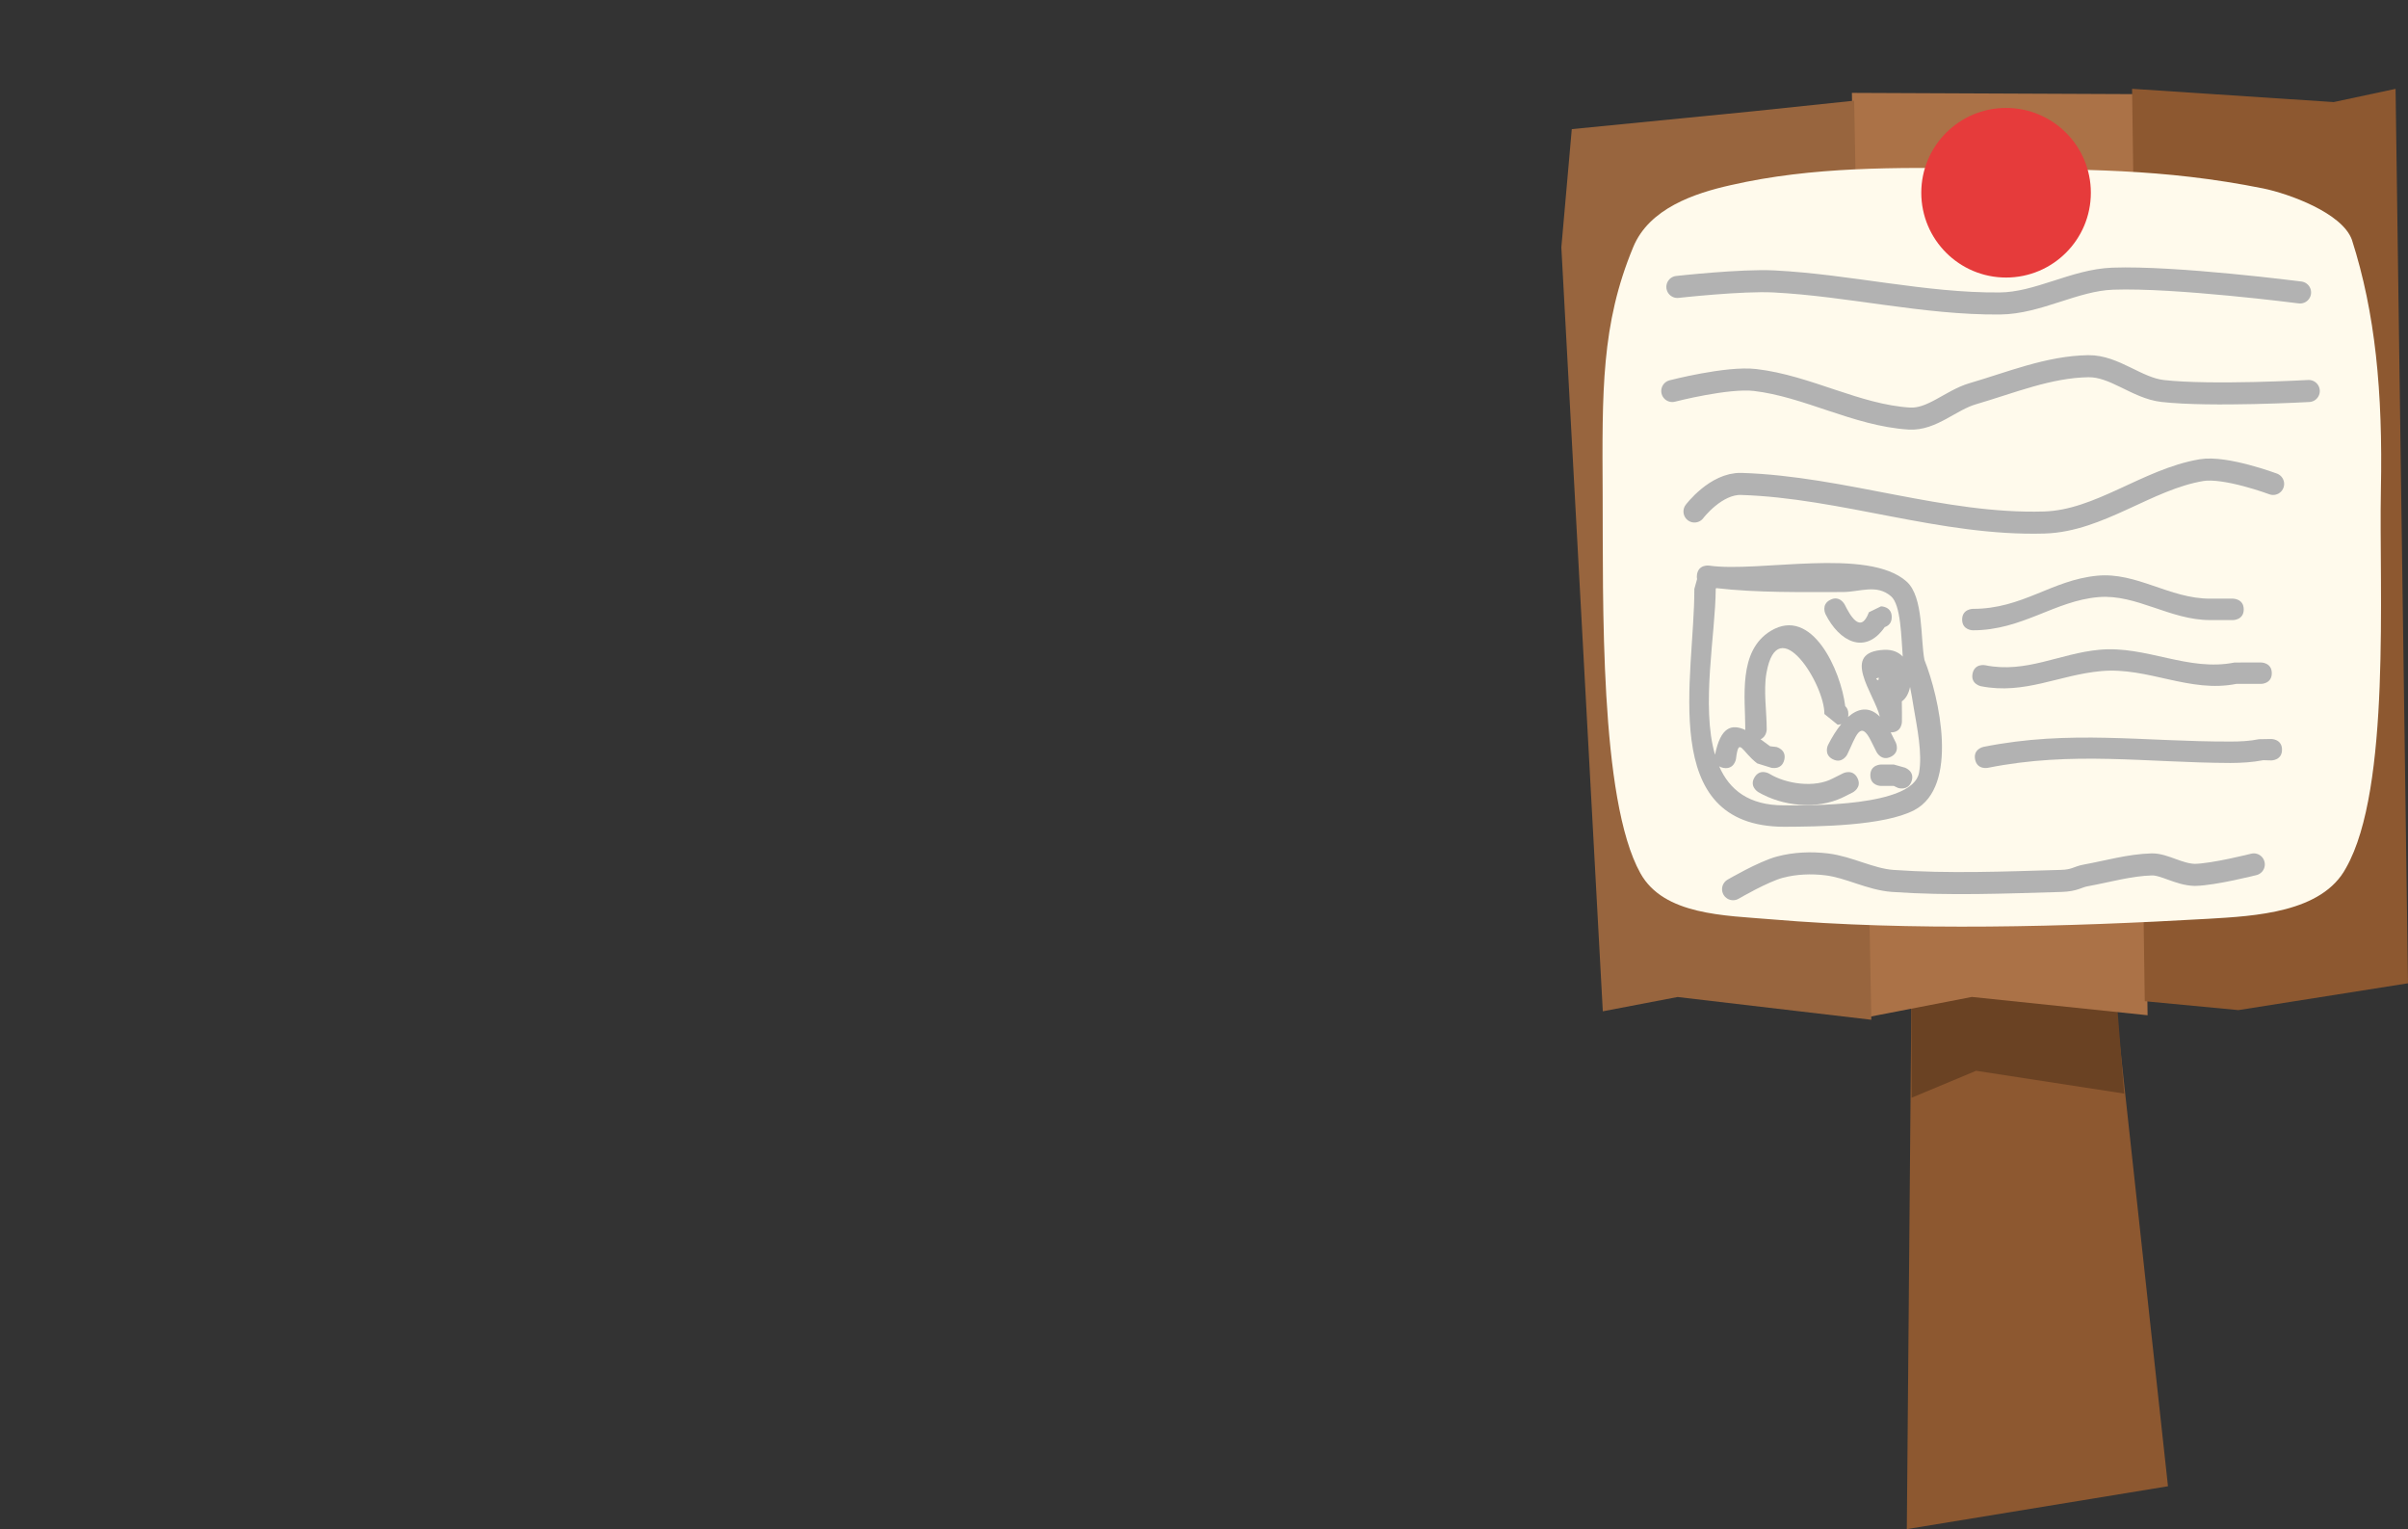 <svg version="1.1" xmlns="http://www.w3.org/2000/svg" xmlns:xlink="http://www.w3.org/1999/xlink" width="112.386" height="71.347" viewBox="0,0,112.386,71.347"><rect x="0" y="0" width="112.386" height="71.347" fill="#333333" stroke="none"/><g transform="translate(-148.547,-124.737)"><g data-paper-data="{&quot;isPaintingLayer&quot;:true}" fill-rule="nonzero" stroke-linejoin="miter" stroke-miterlimit="10" stroke-dasharray="" stroke-dashoffset="0" style="mix-blend-mode: normal"><g stroke-width="0" stroke-linecap="butt"><path d="M237.542,196.084l0.255,-29.556l9.05,1.1l2.884,26.457z" fill="#8d5830" stroke="#5c391e"/><path d="M237.766,175.957l-0.016,-7.394l9.357,-0.057l0.579,7.258l-6.91,-1.065z" fill="#6a4223" stroke="none"/></g><g data-paper-data="{&quot;index&quot;:null}" stroke="#5c391e" stroke-width="0" stroke-linecap="round"><path d="M248.18,129.129l0.599,42.979l-8.2,-0.854l-4.873,0.943l-0.727,-43.126z" fill="#ab7247"/><path d="M248.647,171.454l-0.592,-42.573l9.408,0.619l2.89,-0.617l0.58,41.734l-7.915,1.251z" data-paper-data="{&quot;index&quot;:null}" fill="#8d5830"/><path d="M223.353,171.924l-1.935,-35.647l0.487,-5.515l8.394,-0.826l4.785,-0.501l0.802,42.884l-9.043,-1.062z" data-paper-data="{&quot;index&quot;:null}" fill="#98653e"/></g><path d="M240.905,132.593c4.784,0.057 8.562,-0.009 13.275,0.937c1.167,0.239 3.679,1.133 4.135,2.395c1.092,3.41 1.446,7.071 1.353,11.674c-0.093,4.603 0.479,13.928 -1.625,17.632c-1.12,2.094 -4.258,2.248 -6.434,2.377c-6.648,0.382 -13.907,0.574 -20.393,0.025c-2.151,-0.183 -5.018,-0.185 -6.108,-2.15c-1.919,-3.429 -1.737,-12.791 -1.762,-17.647c-0.025,-4.856 -0.07,-7.966 1.426,-11.569c0.747,-1.81 2.868,-2.514 4.549,-2.89c3.816,-0.875 7.75,-0.829 11.583,-0.783z" data-paper-data="{&quot;index&quot;:null}" fill="#fffaec" stroke="#666666" stroke-width="0" stroke-linecap="round"/><path d="M226.595,142.981c0,0 2.57,-0.664 3.858,-0.514c2.455,0.285 4.734,1.644 7.202,1.8c1.056,0.067 1.942,-0.861 2.958,-1.157c1.775,-0.518 3.552,-1.259 5.401,-1.286c1.219,-0.018 2.261,1.021 3.472,1.157c2.256,0.254 6.816,0 6.816,0" fill="none" stroke="#b2b2b2" stroke-width="1.029" stroke-linecap="round"/><path d="M226.833,138.125c0,0 3.002,-0.334 4.501,-0.257c3.524,0.18 7.017,1.058 10.545,1.029c1.797,-0.014 3.476,-1.091 5.272,-1.157c2.918,-0.107 8.745,0.643 8.745,0.643" fill="none" stroke="#b2b2b2" stroke-width="1.029" stroke-linecap="round"/><path d="M254.638,147.317c0,0 -2.226,-0.832 -3.344,-0.643c-2.537,0.428 -4.758,2.366 -7.33,2.443c-4.746,0.142 -9.399,-1.651 -14.146,-1.8c-1.187,-0.037 -2.186,1.286 -2.186,1.286" fill="none" stroke="#b2b2b2" stroke-width="1.029" stroke-linecap="round"/><path d="M229.433,166.227c0,0 1.408,-0.823 2.186,-1.029c0.705,-0.187 1.462,-0.217 2.186,-0.129c1.052,0.128 2.03,0.697 3.086,0.772c2.606,0.184 5.233,0.075 7.844,0c0.653,-0.018 0.769,-0.187 1.157,-0.257c1.025,-0.186 2.046,-0.486 3.086,-0.514c0.579,-0.011 1.268,0.474 2.006,0.489c0.875,-0.013 2.752,-0.489 2.752,-0.489" fill="none" stroke="#b2b2b2" stroke-width="1.029" stroke-linecap="round"/><path d="M237.309,157.463c0.009,0.359 0.005,0.825 0.005,0.946c0,0 0,0.5 -0.5,0.5c-0.008,0 -0.016,-0 -0.025,-0l0.234,0.467c0,0 0.224,0.447 -0.224,0.671c-0.447,0.224 -0.671,-0.224 -0.671,-0.224l-0.238,-0.476c-0.526,-1.091 -0.724,-0.224 -1.129,0.595c0,0 -0.224,0.447 -0.671,0.224c-0.447,-0.224 -0.224,-0.671 -0.224,-0.671c0.181,-0.359 0.39,-0.697 0.617,-0.973c-0.093,0.03 -0.17,0.03 -0.17,0.03l-0.619,-0.5c0.025,-1.362 -2.178,-4.895 -2.704,-1.909c-0.143,0.809 0.013,1.797 0.013,2.623c0,0 0,0.347 -0.289,0.463c0.145,0.103 0.294,0.214 0.446,0.328l0.297,0.034c0,0 0.485,0.121 0.364,0.606c-0.121,0.485 -0.606,0.364 -0.606,0.364l-0.655,-0.204c-0.727,-0.548 -0.857,-1.289 -0.993,-0.199c0,0 -0.082,0.493 -0.575,0.411c-0.086,-0.014 -0.154,-0.041 -0.208,-0.075c0.479,1.098 1.387,1.825 3.029,1.82c1.171,0.005 6.006,0.07 6.299,-1.52c0.165,-0.896 -0.097,-2.136 -0.245,-3.017c-0.058,-0.344 -0.107,-0.669 -0.174,-0.988c-0.06,0.295 -0.193,0.547 -0.385,0.674zM236.496,155.058c0.376,-0.017 0.658,0.109 0.856,0.313c-0.072,-0.89 -0.082,-2.407 -0.544,-2.809c-0.677,-0.588 -1.459,-0.201 -2.256,-0.201c-1.914,0 -3.983,0.041 -5.91,-0.183l-0.019,0.04c-0.008,2.087 -0.695,5.466 -0.033,7.734c0.263,-1.298 0.769,-1.45 1.415,-1.155c-0.002,-0.019 -0.002,-0.031 -0.002,-0.031c0,-1.478 -0.351,-3.655 1.186,-4.59c1.928,-1.173 3.274,1.854 3.478,3.508c0.082,0.074 0.146,0.189 0.146,0.367c0,0.052 -0.005,0.099 -0.015,0.141c0.466,-0.408 0.983,-0.514 1.484,-0.019c-0.252,-1.063 -1.889,-3.021 0.213,-3.116zM236.213,156.481l0.022,-0.125c-0.014,0.003 -0.028,0.006 -0.043,0.01c-0.123,0.031 -0.09,0.068 0.021,0.115zM227.753,151.758c-0.013,-0.059 -0.016,-0.127 -0.005,-0.206c0.071,-0.495 0.566,-0.424 0.566,-0.424c2.322,0.335 7.424,-0.87 9.221,0.747c0.797,0.717 0.638,2.672 0.83,3.654c0.687,1.724 1.636,5.909 -0.481,7.012c-1.411,0.735 -4.481,0.767 -6.069,0.773c-5.953,-0.016 -4.172,-7.043 -4.19,-11.095z" fill="#b2b2b2" stroke="none" stroke-width="0.5" stroke-linecap="butt"/><path d="M236.838,153.528c0,0.301 -0.181,0.421 -0.325,0.468c-0.914,1.319 -2.124,0.68 -2.765,-0.602c0,0 -0.224,-0.447 0.224,-0.671c0.447,-0.224 0.671,0.224 0.671,0.224c0.24,0.479 0.742,1.41 1.129,0.357l0.566,-0.276c0,0 0.5,0 0.5,0.5z" fill="#b2b2b2" stroke="none" stroke-width="0.5" stroke-linecap="butt"/><path d="M235.238,161.042c0.224,0.447 -0.224,0.671 -0.224,0.671l-0.476,0.238c-1.206,0.572 -2.801,0.408 -3.933,-0.257c0,0 -0.429,-0.257 -0.171,-0.686c0.257,-0.429 0.686,-0.172 0.686,-0.172c0.791,0.488 2.129,0.675 2.972,0.22l0.476,-0.238c0,0 0.447,-0.224 0.671,0.224z" fill="#b2b2b2" stroke="none" stroke-width="0.5" stroke-linecap="butt"/><path d="M237.765,161.186c-0.158,0.474 -0.632,0.316 -0.632,0.316l-0.199,-0.093c-0.198,0 -0.397,0 -0.595,0c0,0 -0.5,0 -0.5,-0.5c0,-0.5 0.5,-0.5 0.5,-0.5c0.198,0 0.397,0 0.595,0l0.515,0.145c0,0 0.474,0.158 0.316,0.632z" fill="#b2b2b2" stroke="none" stroke-width="0.5" stroke-linecap="butt"/><path d="M253.267,153.17c0,0.5 -0.5,0.5 -0.5,0.5c-0.198,0 -0.873,0 -1.071,0c-1.873,0 -3.436,-1.217 -5.197,-1.073c-2.06,0.169 -3.557,1.549 -5.875,1.549c0,0 -0.5,0 -0.5,-0.5c0,-0.5 0.5,-0.5 0.5,-0.5c2.328,0 3.665,-1.337 5.792,-1.546c1.855,-0.182 3.375,1.07 5.279,1.07c0.198,0 0.397,0 0.595,0h0.476c0,0 0.5,0 0.5,0.5z" fill="#b2b2b2" stroke="none" stroke-width="0.5" stroke-linecap="butt"/><path d="M254.576,156.147c0,0.5 -0.5,0.5 -0.5,0.5h-0.595c-0.182,-0.001 -0.364,-0.002 -0.546,-0.002c-2.203,0.441 -4.129,-0.791 -6.318,-0.595c-1.983,0.178 -3.566,1.108 -5.615,0.706c0,0 -0.49,-0.098 -0.392,-0.588c0.098,-0.49 0.588,-0.392 0.588,-0.392c1.914,0.391 3.471,-0.551 5.337,-0.722c2.184,-0.2 4.132,1.03 6.301,0.596c0.215,-0.001 0.43,-0.002 0.645,-0.002h0.595c0,0 0.5,0 0.5,0.5z" fill="#b2b2b2" stroke="none" stroke-width="0.5" stroke-linecap="butt"/><path d="M255.053,159.718c0,0.5 -0.5,0.5 -0.5,0.5l-0.378,-0.01c-0.501,0.098 -1.016,0.127 -1.527,0.129c-3.973,-0.015 -7.357,-0.566 -11.331,0.228c0,0 -0.49,0.098 -0.588,-0.392c-0.098,-0.49 0.392,-0.588 0.392,-0.588c4.044,-0.809 7.497,-0.235 11.527,-0.248c0.445,0.001 0.895,-0.02 1.331,-0.109l0.574,-0.01c0,0 0.5,0 0.5,0.5z" fill="#b2b2b2" stroke="none" stroke-width="0.5" stroke-linecap="butt"/><path d="M238.217,133.73c0,-2.186 1.772,-3.957 3.957,-3.957c2.186,0 3.957,1.772 3.957,3.957c0,2.186 -1.772,3.957 -3.957,3.957c-2.186,0 -3.957,-1.772 -3.957,-3.957z" fill="#e63b3b" stroke="none" stroke-width="0" stroke-linecap="butt"/><path d="M148.547,125.018c0,0 3.838,-0.237 5.756,-0.182c4.506,0.128 8.973,0.75 13.484,0.73c2.298,-0.01 4.445,-0.774 6.742,-0.821c3.731,-0.076 11.182,0.456 11.182,0.456" fill="none" stroke="#91804e" stroke-width="0" stroke-linecap="round"/></g></g></svg>